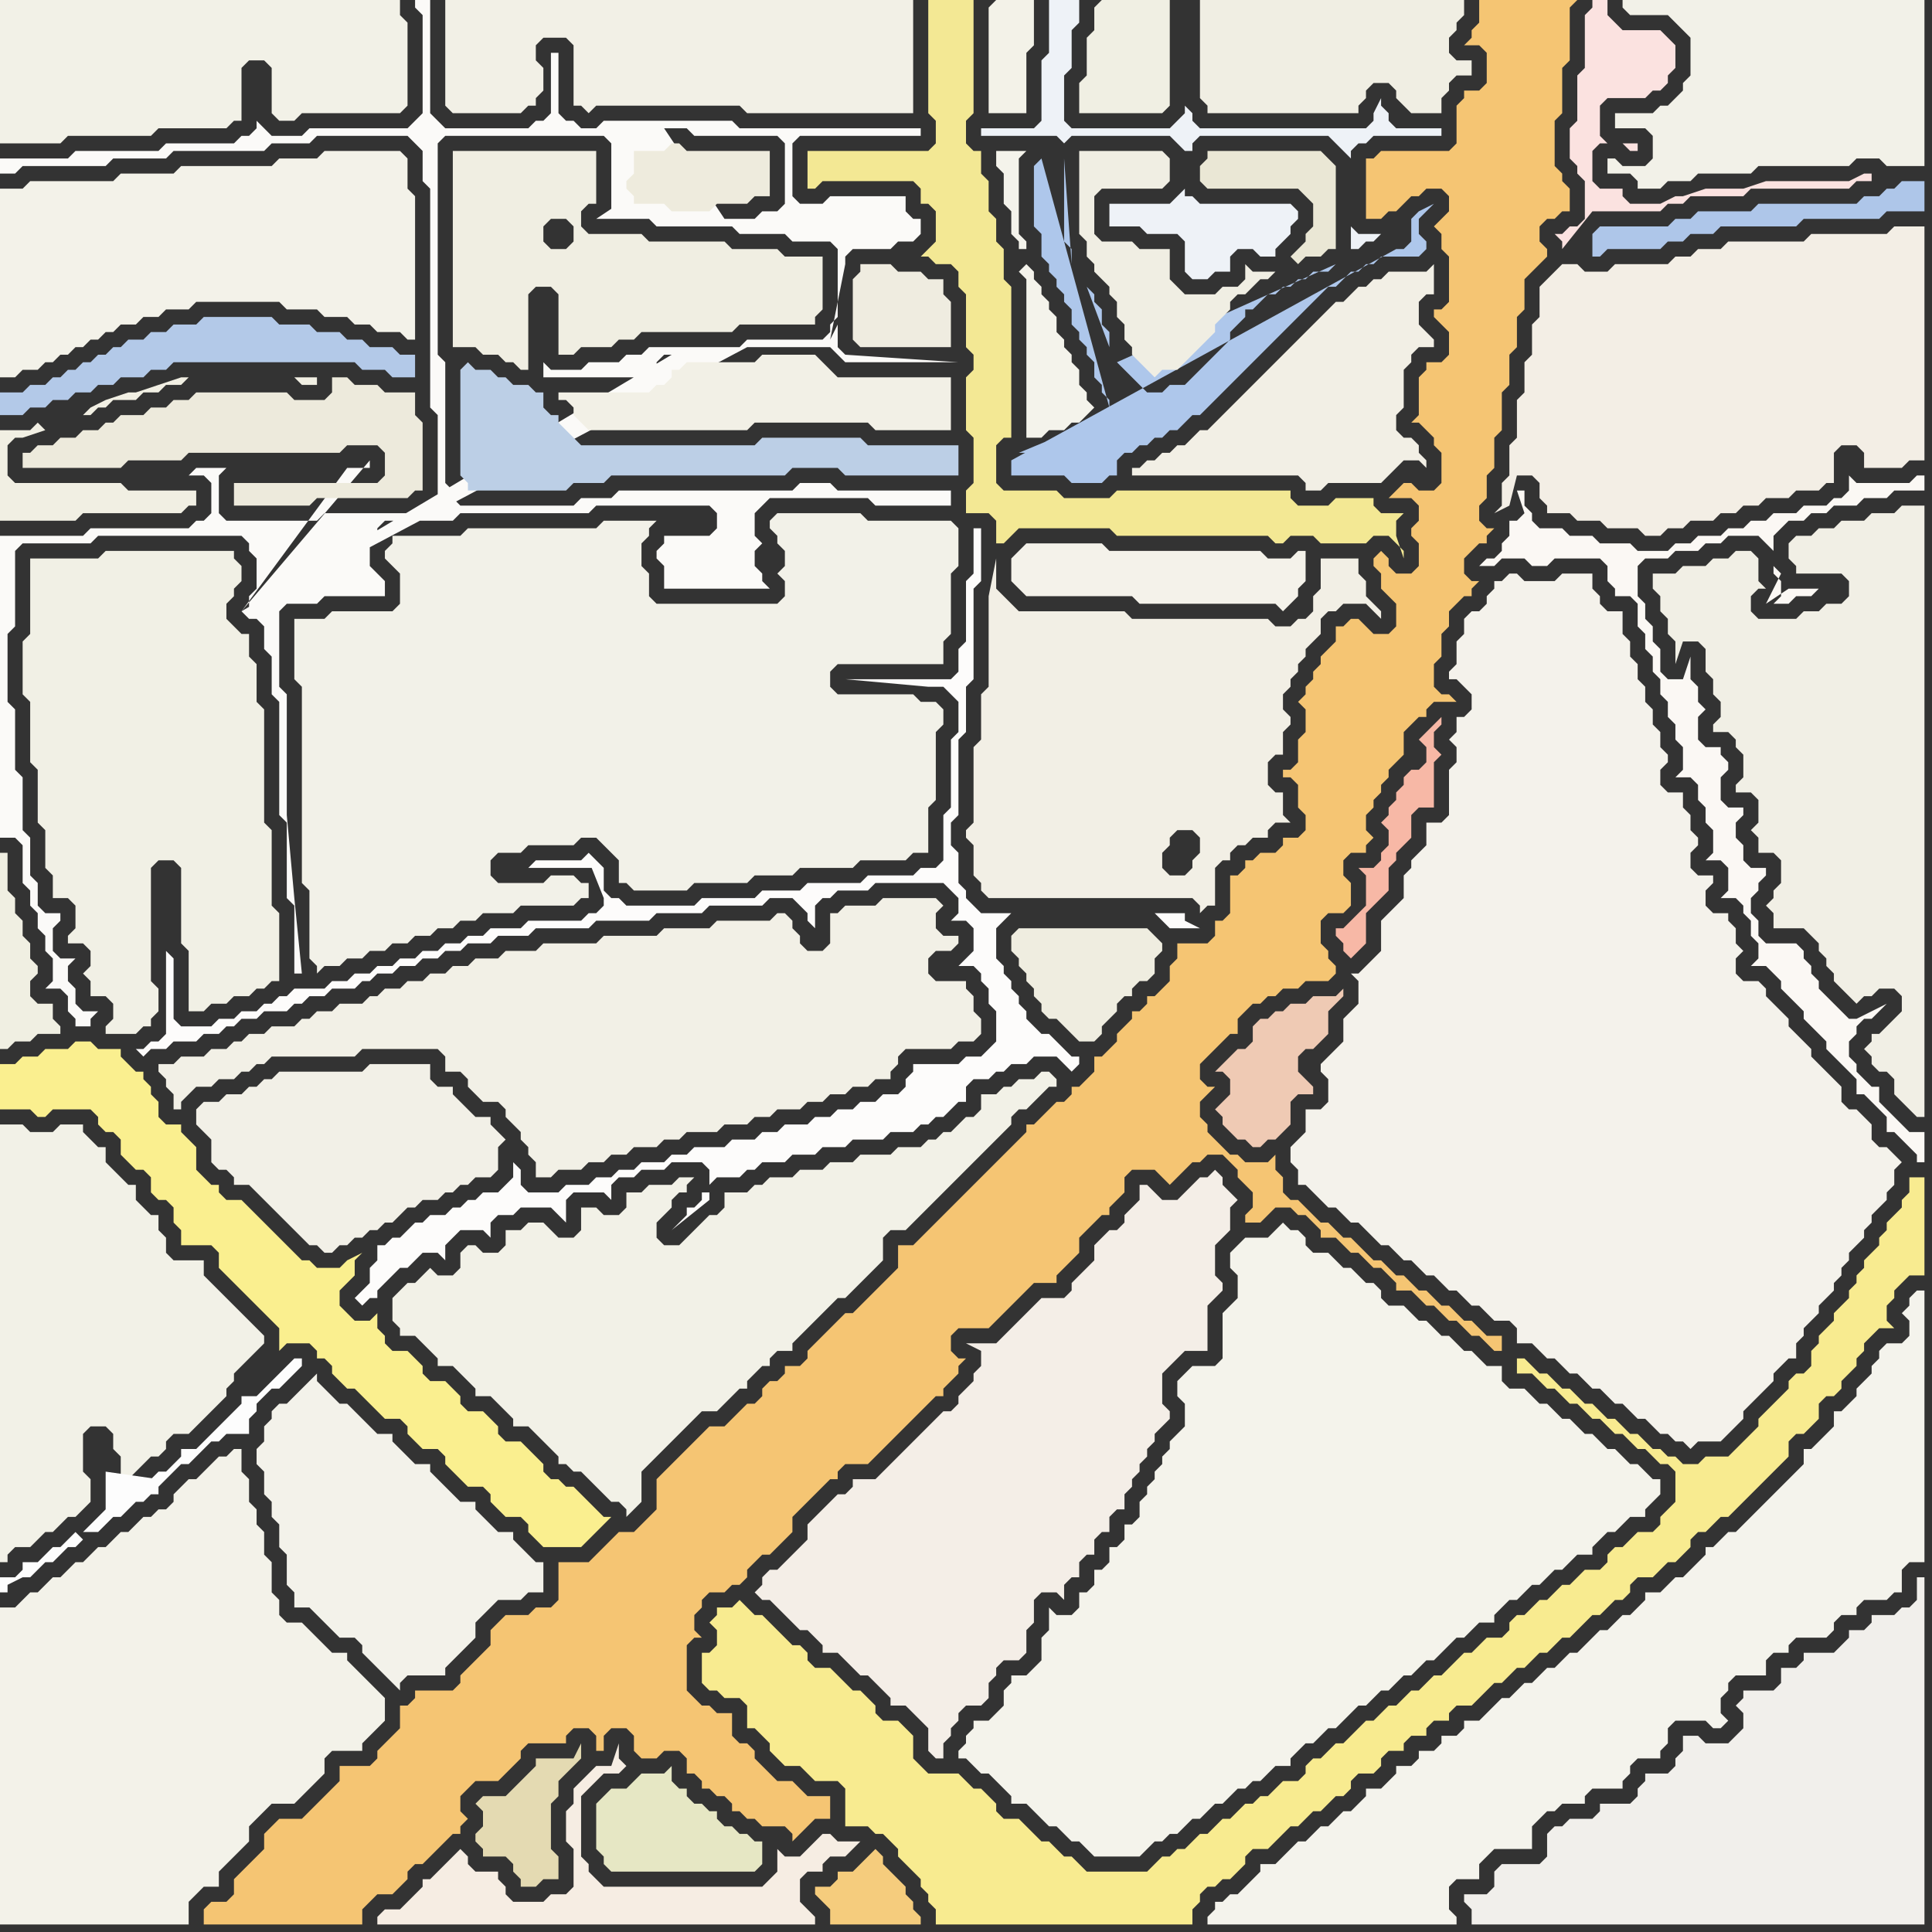 <svg width="256" height="256" xmlns="http://www.w3.org/2000/svg"><rect width="100%" height="100%" fill="#333333" stroke="none"/><script> 
var tempColor;
function hoverPath(evt){
obj = evt.target;
tempColor = obj.getAttribute("fill");
obj.setAttribute("fill","red");
//alert(tempColor);
//obj.setAttribute("stroke","red");}
function recoverPath(evt){
obj = evt.target;
obj.setAttribute("fill", tempColor);
//obj.setAttribute("stroke", tempColor);
}</script><path onmouseover="hoverPath(evt)" onmouseout="recoverPath(evt)" fill="rgb(242,241,231)" d="M  0,152l 0,55 1,0 0,-1 1,-1 2,0 1,-1 1,-1 1,0 1,-1 1,-1 1,0 1,-1 1,-1 0,-3 -1,-1 0,-5 1,-1 2,0 1,1 0,2 1,1 0,3 1,0 1,-1 0,0 1,-1 1,-1 1,0 1,-1 0,-1 1,-1 2,0 1,-1 1,-1 1,-1 1,-1 1,-1 0,-1 1,-1 0,-1 1,-1 1,-1 1,-1 1,-1 0,-1 -1,-1 -1,-1 -1,-1 -1,-1 -1,-1 -1,-1 -1,-1 -1,-1 0,-2 -4,0 -1,-1 0,-2 -1,-1 0,-2 -1,0 -1,-1 -1,-1 0,-2 -1,0 -1,-1 -1,-1 -1,-1 0,-2 -1,0 -1,-1 -1,-1 0,-1 -3,0 -1,1 -3,0 -1,-1 -3,0Z"/>
<path onmouseover="hoverPath(evt)" onmouseout="recoverPath(evt)" fill="rgb(253,252,251)" d="M  53,168l 1,0 1,-1 1,-1 2,0 1,1 0,-2 1,-1 1,-1 3,0 1,1 0,-2 1,-1 2,0 1,-1 4,0 1,1 1,1 0,-3 1,-1 4,0 1,1 0,-2 1,-1 2,0 1,-1 3,0 1,-1 4,0 1,1 0,2 1,-1 3,0 1,-1 1,0 1,-1 3,0 1,-1 3,0 1,-1 3,0 1,-1 4,0 1,-1 3,0 1,-1 1,0 1,-1 1,0 1,-1 1,-1 1,0 0,-2 1,-1 2,0 1,-1 1,0 1,-1 2,0 1,-1 3,0 2,2 1,-1 0,-1 -1,0 -1,-1 -1,-1 -1,-1 -1,0 -1,-1 -1,-1 0,-1 -1,-1 0,-1 -1,-1 0,-1 -1,-1 0,-1 -1,-1 0,-4 1,-1 1,-1 19,0 1,1 0,0 1,1 4,0 -2,-1 0,-1 -27,0 -1,-1 -1,-1 0,-1 -1,-1 0,-4 -1,-1 0,-3 1,-1 0,-10 1,-1 0,-6 1,-1 0,-12 1,-1 0,-7 -1,0 0,6 -1,1 0,8 -1,1 0,3 -1,1 -14,0 11,1 2,0 1,1 1,1 0,4 -1,1 0,9 -1,1 0,6 -1,1 -2,0 -1,1 -6,0 -1,1 -7,0 -1,1 -5,0 -1,1 -7,0 -1,1 -9,0 -1,-1 -1,0 -1,-1 0,-3 -1,-1 -1,-1 -1,1 -6,0 -1,1 9,0 -1,-1 2,5 0,1 -1,1 -1,0 -1,1 -7,0 -1,1 -4,0 -1,1 -2,0 -1,1 -2,0 -1,1 -2,0 -1,1 -2,0 -1,1 -2,0 -1,1 -2,0 -1,1 -2,0 -1,1 -4,0 -1,1 -1,0 -1,1 -1,0 -1,1 -2,0 -1,1 -2,0 -1,1 -4,0 -1,-1 0,-8 -1,-1 0,11 -1,1 -1,0 -1,1 -1,0 1,1 1,-1 2,0 1,-1 3,0 1,-1 2,0 1,-1 1,0 1,-1 2,0 1,-1 3,0 1,-1 1,0 1,-1 2,0 1,-1 3,0 1,-1 1,0 1,-1 2,0 1,-1 2,0 1,-1 2,0 1,-1 2,0 1,-1 3,0 1,-1 4,0 1,-1 7,0 1,-1 7,0 1,-1 6,0 1,-1 7,0 1,-1 3,0 1,1 1,1 0,1 1,1 0,-3 1,-1 1,0 1,-1 4,0 1,-1 9,0 1,1 1,1 0,2 -1,1 2,0 1,1 0,3 -1,1 -1,1 2,0 1,1 0,1 1,1 0,2 1,1 0,4 -1,1 -1,1 -2,0 -1,1 -6,0 0,1 -1,1 0,1 -1,1 -2,0 -1,1 -2,0 -1,1 -2,0 -1,1 -2,0 -1,1 -3,0 -1,1 -2,0 -1,1 -3,0 -1,1 -4,0 -1,1 -2,0 -1,1 -3,0 -1,1 -2,0 -1,1 -2,0 -1,1 -3,0 -1,1 -4,0 -1,-1 0,-2 -1,-1 0,2 -1,1 -1,1 -2,0 -1,1 -1,0 -1,1 -1,0 -1,1 -2,0 -1,1 -1,0 -1,1 -1,1 -1,0 -1,1 -1,0 0,2 -1,1 0,2 -1,1 -1,1 1,1 0,0 1,-1 1,0 0,-1 1,-1 2,-2 40,-10 0,1 -1,1 -1,0 0,1 -1,1 -1,1 5,-4 0,-1 -1,0 -40,10Z"/>
<path onmouseover="hoverPath(evt)" onmouseout="recoverPath(evt)" fill="rgb(244,242,235)" d="M  171,152l 0,2 1,1 0,2 1,0 1,1 1,1 1,1 1,0 1,1 1,1 1,0 1,1 1,1 1,1 1,0 1,1 1,1 1,0 1,1 1,1 1,0 1,1 1,1 1,0 1,1 1,1 1,0 1,1 1,1 2,0 1,1 0,2 2,0 1,1 1,1 1,0 1,1 1,1 1,0 1,1 1,1 1,0 1,1 1,1 1,0 1,1 1,1 1,0 1,1 1,1 1,0 1,1 1,0 1,1 1,-1 3,0 1,-1 1,-1 1,-1 0,-1 1,-1 1,-1 1,-1 1,-1 0,-1 1,-1 1,-1 1,0 0,-2 1,-1 0,-1 1,-1 1,-1 0,-1 1,-1 1,-1 0,-1 1,-1 0,-1 1,-1 0,-1 1,-1 1,-1 0,-1 1,-1 0,-1 1,-1 1,-1 0,-1 1,-1 0,-2 1,-1 -1,-1 0,0 -1,-1 -1,0 -1,-1 0,-2 -1,-1 -1,-1 -1,0 -1,-1 0,-2 -1,-1 -1,-1 -1,-1 -1,-1 0,-1 -1,-1 -1,-1 -1,-1 0,-1 -1,-1 -1,-1 -1,-1 0,-1 -1,-1 -2,0 -1,-1 0,-2 1,-1 -1,-1 0,-2 -1,-1 0,-1 -2,0 -1,-1 0,-2 1,-1 0,-1 -2,0 -1,-1 0,-2 1,-1 0,-1 -1,-1 0,-2 -1,-1 0,-2 -2,0 -1,-1 0,-2 1,-1 0,-1 -1,-1 0,-2 -1,-1 0,-2 -1,-1 0,-2 -1,-1 0,-2 -1,-1 0,-2 -1,-1 0,-3 -2,0 -1,-1 0,-1 -1,-1 0,-2 -4,0 -1,1 -4,0 -1,-1 -1,0 -1,1 -1,0 0,1 -1,1 0,1 -1,1 -1,0 -1,1 0,2 -1,1 0,3 -1,1 0,1 1,0 1,1 1,1 0,2 -1,1 -1,0 0,2 -1,1 1,1 0,2 -1,1 0,6 -1,1 -2,0 0,3 -1,1 -1,1 0,1 -1,1 0,3 -1,1 -1,1 -1,1 0,4 -1,1 -1,1 -1,1 -1,0 1,1 0,3 -1,1 -1,1 0,3 -1,1 -1,1 -1,1 0,1 1,1 0,3 -1,1 -2,0 0,3 -1,1 -1,1Z"/>
<path onmouseover="hoverPath(evt)" onmouseout="recoverPath(evt)" fill="rgb(174,198,233)" d="M  211,32l 0,2 1,0 1,-1 7,0 1,-1 2,0 1,-1 3,0 1,-1 10,0 1,-1 10,0 1,-1 5,0 0,-4 -3,0 -1,1 -1,0 -1,1 -2,0 -1,1 -13,0 -1,1 -7,0 -1,1 -2,0 -1,1 -9,0 -1,1Z"/>
<path onmouseover="hoverPath(evt)" onmouseout="recoverPath(evt)" fill="rgb(242,241,232)" d="M  219,15l -5,0 0,2 4,0 1,1 0,3 -1,1 -3,0 -1,-1 -1,0 0,2 3,0 1,1 0,1 3,0 1,-1 3,0 1,-1 7,0 1,-1 12,0 1,-1 3,0 1,1 5,0 0,-22 -40,0 0,1 1,1 5,0 1,1 1,1 1,1 0,5 -1,1 0,1 -1,1 -1,1 -1,0 -1,1Z"/>
<path onmouseover="hoverPath(evt)" onmouseout="recoverPath(evt)" fill="rgb(251,250,248)" d="M  32,81l 0,0 1,1 1,0 1,1 0,3 1,1 0,5 1,1 0,15 1,1 0,10 1,1 0,9 1,0 -1,-10 -1,-11 0,-16 -1,-1 0,-10 1,-1 4,0 1,-1 8,0 0,-2 -1,-1 0,0 -1,-1 0,-3 1,-1 0,-1 1,-1 9,0 1,-1 17,0 1,-1 15,0 1,1 0,2 -1,1 -6,0 0,1 -1,1 0,1 1,1 0,3 14,0 -1,-1 0,-1 -1,-1 0,-2 1,-1 -1,-1 0,-3 2,-2 13,0 1,1 10,0 0,-2 -15,0 -1,-1 -4,0 -1,1 -23,0 -1,1 -4,0 -1,1 -15,0 -1,-1 0,-1 -1,-1 0,-16 -1,-1 0,-28 1,-1 21,0 1,1 0,9 -1,1 6,0 1,1 10,0 1,1 6,0 1,1 5,0 1,1 0,9 -1,1 0,1 -1,1 -10,0 -1,1 -12,0 -1,1 -2,0 -1,1 -4,0 -1,1 -4,0 -1,-1 0,2 13,0 1,-1 1,0 0,-1 1,-1 1,0 -57,34 67,-35 11,0 1,1 1,1 15,0 -15,-1 -1,-1 0,-3 -1,2 2,-10 0,-1 1,-1 5,0 1,-1 2,0 1,-1 0,-2 -1,0 -1,-1 0,-2 -10,0 -1,1 -3,0 -1,-1 0,-7 1,-1 16,0 0,-1 -24,0 -1,-1 -17,0 -1,1 -2,0 -1,-1 -1,0 -1,-1 0,-8 -1,0 0,8 -1,1 -1,0 -1,1 -11,0 -1,-1 -1,-1 0,-15 -2,0 0,1 1,1 0,13 -1,1 -1,1 -13,0 -1,1 -4,0 -1,-1 -1,-1 0,1 -1,1 -1,0 -1,1 -9,0 -1,1 -11,0 -1,1 -9,0 0,2 2,0 1,-1 11,0 1,-1 7,0 1,-1 12,0 1,-1 5,0 1,-1 12,0 1,1 1,1 0,4 1,1 0,29 1,1 0,11 -1,1 -1,0 -1,1 -12,0 -1,1 -12,0 -1,-1 0,-5 1,-1 -4,0 -1,1 2,0 1,1 0,4 -1,1 -1,0 -1,1 -13,0 -1,1 -11,0 0,40 2,0 1,1 0,5 1,1 0,2 1,1 0,2 1,1 0,2 1,1 0,3 -1,1 2,0 1,1 0,2 1,1 0,1 2,0 0,-1 1,-1 -2,0 -1,-1 0,-2 -1,-1 0,-2 1,-1 -2,0 -1,-1 0,-3 1,-1 0,-1 -2,0 -1,-1 0,-3 -1,-1 0,-5 -1,-1 0,-7 -1,-1 0,-8 -1,-1 0,-9 1,-1 0,-10 1,-1 9,0 1,-1 19,0 1,1 0,1 1,1 0,4 -1,1 0,2 66,-35 -67,35 56,-64 3,0 1,1 11,0 1,1 0,8 -1,1 -2,0 -1,1 -4,0 -8,-12 -56,64 55,-63 -4,0 -1,1 0,3 5,-4 -55,63 55,-52 0,0 -5,-1 0,-1 -3,2 8,0 -55,52 14,-19 3,0 0,-1Z"/>
<path onmouseover="hoverPath(evt)" onmouseout="recoverPath(evt)" fill="rgb(188,207,230)" d="M  61,49l 0,14 1,1 0,1 13,0 1,-1 4,0 1,-1 23,0 1,-1 6,0 1,1 15,0 0,-4 -12,0 -1,-1 -13,0 -1,1 -23,0 -1,-1 -1,-1 -1,-1 0,-1 -1,0 -1,-1 0,-2 -1,0 -1,-1 -2,0 -1,-1 -1,0 -1,-1 -2,0 -1,-1 -1,1Z"/>
<path onmouseover="hoverPath(evt)" onmouseout="recoverPath(evt)" fill="rgb(243,242,232)" d="M  131,1l 0,14 5,0 0,-8 1,-1 0,-6 -5,0 -1,1Z"/>
<path onmouseover="hoverPath(evt)" onmouseout="recoverPath(evt)" fill="rgb(240,239,227)" d="M  145,1l 0,3 -1,1 0,5 -1,1 0,4 11,0 1,-1 0,-14 -9,0 -1,1Z"/>
<path onmouseover="hoverPath(evt)" onmouseout="recoverPath(evt)" fill="rgb(244,243,236)" d="M  166,249l 0,0 -1,1 -1,1 -1,0 -1,1 -1,0 0,1 -1,1 0,1 33,0 0,-1 -1,-1 0,-3 1,-1 3,0 0,-2 1,-1 1,-1 5,0 0,-3 1,-1 1,-1 1,0 1,-1 3,0 0,-1 1,-1 4,0 0,-1 1,-1 0,-1 1,-1 3,0 0,-1 1,-1 0,-2 1,-1 4,0 1,1 1,0 1,-1 0,0 -1,-1 0,-2 1,-1 0,-1 1,-1 4,0 0,-2 1,-1 2,0 0,-1 1,-1 4,0 1,-1 0,-1 1,-1 2,0 0,-1 1,-1 3,0 1,-1 1,0 0,-3 1,-1 2,0 0,-36 -1,0 -1,1 0,1 -1,1 1,1 0,2 -1,1 -2,0 -1,1 0,1 -1,1 0,1 -1,1 -1,1 0,1 -1,1 -1,1 -1,0 0,2 -1,1 -1,1 -1,1 -1,0 0,2 -1,1 -1,1 -4,4 -1,1 -1,1 -1,1 -1,0 -1,1 -1,1 -1,0 0,1 -2,2 -1,1 -1,0 -1,1 -1,1 -2,0 0,1 -1,1 -1,1 -1,0 -1,1 -1,1 -1,0 -1,1 -1,1 -1,1 -1,0 -1,1 -1,1 -1,0 -1,1 -1,1 -1,0 -1,1 -1,1 -1,0 -1,1 -1,1 -1,1 -2,0 0,1 -1,1 -2,0 0,1 -1,1 -2,0 0,1 -1,1 -2,0 0,1 -1,1 -1,1 -2,0 0,1 -1,1 -1,1 -1,0 -1,1 -1,1 -1,0 -1,1 -1,1 -1,0 -1,1 -2,2 -2,0 0,1 -1,1Z"/>
<path onmouseover="hoverPath(evt)" onmouseout="recoverPath(evt)" fill="rgb(242,240,230)" d="M  59,2l 0,12 1,1 9,0 1,-1 1,0 0,-1 1,-1 0,-3 -1,-1 0,-2 1,-1 3,0 1,1 0,8 1,0 1,1 1,-1 19,0 1,1 22,0 0,-15 -62,0Z"/>
<path onmouseover="hoverPath(evt)" onmouseout="recoverPath(evt)" fill="rgb(244,238,231)" d="M  101,210l 0,0 -1,1 1,1 1,0 1,1 1,1 1,1 1,1 1,0 1,1 1,1 0,1 2,0 1,1 1,1 1,1 1,0 1,1 1,1 1,1 0,1 2,0 1,1 1,1 1,1 0,3 1,1 1,0 0,-2 1,-1 0,-1 1,-1 0,-1 1,-1 2,0 1,-1 0,-2 1,-1 0,-1 1,-1 2,0 1,-1 0,-3 1,-1 0,-3 1,-1 2,0 1,1 0,-2 1,-1 1,0 0,-2 1,-1 1,0 0,-2 1,-1 1,0 0,-2 1,-1 1,0 0,-2 1,-1 0,-1 1,-1 0,-1 1,-1 0,-1 1,-1 0,-1 1,-1 1,-1 0,-1 -1,-1 0,-4 1,-1 2,-2 3,0 0,-6 1,-1 1,-1 0,-1 -1,-1 0,-4 2,-2 0,-3 1,-1 -1,-1 -1,-1 0,-1 -1,-1 -1,1 -1,0 -2,2 -1,1 -2,0 -1,-1 -1,-1 -1,0 0,2 -1,1 -1,1 0,1 -1,1 -1,0 -1,1 -1,1 0,2 -1,1 -1,1 -1,1 0,1 -1,1 -3,0 -1,1 -4,4 -1,1 -4,0 2,1 0,2 -1,1 0,1 -1,1 -1,1 0,1 -1,1 -1,0 -1,1 -1,1 -1,1 -1,1 -1,1 -1,1 -1,1 -1,1 -1,1 -3,0 0,1 -1,1 -1,0 -1,1 -1,1 -1,1 -1,1 0,2 -1,1 -1,1 -1,1 -1,1 -1,0 -1,1Z"/>
<path onmouseover="hoverPath(evt)" onmouseout="recoverPath(evt)" fill="rgb(242,239,229)" d="M  131,82l 0,9 -1,1 0,6 -1,1 0,10 -1,1 0,1 1,1 0,4 1,1 0,1 1,1 27,0 1,1 0,1 1,-1 1,0 0,-5 1,-1 1,0 0,-1 1,-1 1,0 1,-1 2,0 0,-1 1,-1 2,0 -1,-1 0,-3 -1,0 -1,-1 0,-3 1,-1 1,0 0,-3 1,-1 0,-1 -1,-1 0,-2 1,-1 0,-1 1,-1 0,-1 1,-1 0,-1 1,-1 1,-1 0,-2 1,-1 1,0 1,-1 3,0 1,1 1,1 0,-1 -1,-1 0,0 -1,-1 0,-2 -1,-1 0,-2 -5,0 0,4 -1,1 0,2 -1,1 -1,0 -1,1 -2,0 -1,-1 -18,0 -1,-1 -14,0 -1,-1 -1,-1 -1,-1 0,-4 -1,5 0,3 28,31 -1,1 0,1 -1,1 -2,0 -1,-1 0,-2 1,-1 0,-1 1,-1 2,0 1,1 0,2 -28,-31Z"/>
<path onmouseover="hoverPath(evt)" onmouseout="recoverPath(evt)" fill="rgb(243,242,233)" d="M  0,27l 0,23 2,0 1,-1 2,0 1,-1 1,0 1,-1 1,0 1,-1 1,0 1,-1 1,0 1,-1 1,0 1,-1 2,0 1,-1 2,0 1,-1 3,0 1,-1 11,0 1,1 4,0 1,1 3,0 1,1 2,0 1,1 3,0 1,1 1,0 0,-19 -1,-1 0,-4 -1,-1 -10,0 -1,1 -5,0 -1,1 -12,0 -1,1 -7,0 -1,1 -11,0 -1,1 -3,0Z"/>
<path onmouseover="hoverPath(evt)" onmouseout="recoverPath(evt)" fill="rgb(240,239,226)" d="M  0,123l 0,16 1,0 1,-1 2,0 1,-1 3,0 0,-1 -1,-1 0,-2 -2,0 -1,-1 0,-2 1,-1 0,-1 -1,-1 0,-2 -1,-1 0,-2 -1,-1 0,-2 -1,-1 0,-5 -1,0Z"/>
<path onmouseover="hoverPath(evt)" onmouseout="recoverPath(evt)" fill="rgb(253,253,253)" d="M  14,195l 0,5 -1,1 -1,1 -1,1 2,0 2,-2 1,0 2,-2 1,0 1,-1 1,0 0,-1 1,-1 1,-1 1,-1 1,0 1,-1 1,-1 1,-1 1,0 1,-1 3,0 0,-2 1,-1 0,-1 1,-1 1,-1 1,0 1,-1 1,-1 1,-1 0,-1 -1,0 -1,1 0,0 -1,1 -1,1 -1,1 -1,1 -2,0 0,1 -1,1 -1,1 -1,1 -1,1 -1,1 -1,1 -2,0 0,1 -1,1 -1,1 -1,0 -1,1 -1,1 -1,1 -3,0 -1,3 -1,1 6,-4 2,-2 -7,-1 -3,9 -1,-1 -1,1 0,0 -1,1 -1,0 -1,1 -1,1 -2,0 0,1 -1,1 -2,0 0,2 1,0 0,-1 2,-1 1,0 2,-2 1,0 1,-1 1,-1 1,0 1,-1 3,-9Z"/>
<path onmouseover="hoverPath(evt)" onmouseout="recoverPath(evt)" fill="rgb(244,243,235)" d="M  132,227l 0,0 -1,1 -2,0 0,1 -1,1 0,1 -1,1 0,1 1,0 1,1 1,1 1,0 1,1 1,1 1,1 0,1 2,0 1,1 2,2 1,0 1,1 1,1 1,0 1,1 1,1 6,0 1,-1 1,-1 1,0 1,-1 1,0 1,-1 1,-1 1,0 1,-1 1,-1 1,0 1,-1 1,-1 1,0 1,-1 1,0 1,-1 1,-1 2,0 0,-1 1,-1 1,-1 1,0 1,-1 1,-1 1,0 1,-1 1,-1 1,-1 1,0 1,-1 1,-1 1,0 1,-1 1,-1 1,0 1,-1 1,-1 1,0 1,-1 2,-2 1,0 1,-1 1,-1 2,0 0,-1 2,-2 1,0 2,-2 1,0 2,-2 1,0 1,-1 1,-1 2,0 0,-1 2,-2 1,0 2,-2 2,0 0,-1 1,-1 1,-1 0,-2 -1,0 -1,-1 -1,-1 -1,0 -1,-1 -1,-1 -1,0 -1,-1 -1,-1 -1,0 -1,-1 -1,-1 -1,0 -1,-1 -1,-1 -1,0 -1,-1 -1,-1 -2,0 -1,-1 0,-2 -2,0 -1,-1 -1,-1 -1,0 -1,-1 -1,-1 -1,0 -1,-1 -1,-1 -1,0 -1,-1 -1,-1 -2,0 -1,-1 0,-1 -1,-1 -1,0 -1,-1 -1,-1 -1,0 -1,-1 -1,-1 -2,0 -1,-1 0,-1 -1,-1 -1,0 -1,-1 -1,1 0,0 -1,1 -3,0 -1,1 -1,1 0,2 1,1 0,3 -1,1 -1,1 0,6 -1,1 -3,0 -1,1 -1,1 0,2 1,1 0,3 -1,1 -1,1 0,1 -1,1 0,1 -1,1 0,1 -1,1 0,1 -1,1 0,2 -1,1 -1,0 0,2 -1,1 -1,0 0,2 -1,1 -1,0 0,2 -1,1 -1,0 0,2 -1,1 -2,0 -1,-1 0,3 -1,1 0,3 -1,1 -1,1 -2,0 0,1 -1,1 0,2 -1,1Z"/>
<path onmouseover="hoverPath(evt)" onmouseout="recoverPath(evt)" fill="rgb(251,226,224)" d="M  213,19l 0,0 -1,-1 0,-4 1,-1 5,0 1,-1 1,0 1,-1 0,-1 1,-1 0,-3 -1,-1 0,0 -1,-1 -5,0 -1,-1 -1,-1 0,-2 -2,0 0,1 -1,1 0,7 -1,1 0,6 -1,1 0,4 1,1 0,1 1,1 0,5 -1,1 -1,0 -1,1 -1,0 1,1 0,1 4,-5 9,0 1,-1 2,0 1,-1 7,0 1,-1 13,0 1,-1 2,0 0,-1 -1,0 -2,1 -11,0 -3,1 -5,0 -3,1 -1,0 -2,1 -4,0 -1,-1 0,-1 -3,0 -1,-1 0,-4 1,-1 3,0 1,1 1,0 0,-1Z"/>
<path onmouseover="hoverPath(evt)" onmouseout="recoverPath(evt)" fill="rgb(241,240,229)" d="M  4,76l 0,8 -1,1 0,7 1,1 0,8 1,1 0,7 1,1 0,5 1,1 0,3 2,0 1,1 0,3 -1,1 0,1 2,0 1,1 0,2 -1,1 1,1 0,2 2,0 1,1 0,2 -1,1 0,1 4,0 1,-1 1,0 0,-1 1,-1 0,-3 -1,-1 0,-15 1,-1 2,0 1,1 0,10 1,1 0,8 2,0 1,-1 2,0 1,-1 2,0 1,-1 1,0 1,-1 1,0 0,-9 -1,-1 0,-10 -1,-1 0,-15 -1,-1 0,-5 -1,-1 0,-3 -1,0 -2,-2 0,-2 1,-1 0,-1 1,-1 0,-2 -1,-1 0,-1 -17,0 -1,1 -9,0Z"/>
<path onmouseover="hoverPath(evt)" onmouseout="recoverPath(evt)" fill="rgb(242,240,231)" d="M  27,146l 0,0 -1,1 0,2 1,1 1,1 0,3 1,1 1,0 1,1 0,1 2,0 1,1 1,1 1,1 1,1 1,1 1,1 1,1 1,1 1,0 1,1 1,0 1,-1 1,0 1,-1 1,0 1,-1 1,0 1,-1 1,0 1,-1 1,-1 1,0 1,-1 2,0 1,-1 1,0 1,-1 1,0 1,-1 2,0 1,-1 0,-3 1,-1 -1,-1 0,0 -1,-1 0,-1 -2,0 -1,-1 -1,-1 -1,-1 0,-1 -2,0 -1,-1 0,-2 -8,0 -1,1 -11,0 -1,1 -1,0 -1,1 -1,0 -1,1 -2,0 -1,1Z"/>
<path onmouseover="hoverPath(evt)" onmouseout="recoverPath(evt)" fill="rgb(245,197,115)" d="M  39,255l 9,0 0,-2 1,-1 1,-1 2,0 1,-1 1,-1 0,-1 1,-1 1,0 1,-1 1,-1 1,-1 1,-1 1,0 0,-1 1,-1 -1,-1 0,-2 1,-1 1,-1 3,0 1,-1 1,-1 1,-1 0,-1 1,-1 5,0 0,-1 1,-1 2,0 1,1 0,2 1,0 0,-2 1,-1 2,0 1,1 0,2 1,1 2,0 1,-1 2,0 1,1 0,2 1,0 1,1 0,1 1,0 1,1 1,0 1,1 0,1 1,0 1,1 1,0 1,1 3,0 1,1 0,1 1,-1 0,0 1,-1 1,-1 2,0 0,-3 -3,0 -1,-1 -1,-1 -2,0 -1,-1 -1,-1 -1,-1 0,-1 -1,-1 -1,0 -1,-1 0,-3 -2,0 -1,-1 -1,0 -1,-1 -1,-1 0,-6 1,-1 1,0 -1,-1 0,-2 1,-1 0,-1 1,-1 2,0 1,-1 1,0 1,-1 0,-1 1,-1 1,-1 1,0 1,-1 1,-1 1,-1 0,-2 1,-1 4,-4 1,0 0,-1 1,-1 3,0 1,-1 1,-1 1,-1 1,-1 1,-1 1,-1 1,-1 1,-1 1,-1 1,0 0,-1 1,-1 1,-1 0,-1 1,-1 -1,0 -1,-1 0,-2 1,-1 4,0 1,-1 1,-1 1,-1 1,-1 1,-1 1,-1 3,0 0,-1 1,-1 1,-1 1,-1 0,-2 2,-2 1,-1 1,0 0,-1 2,-2 0,-2 1,-1 3,0 1,1 1,1 3,-3 1,0 1,-1 2,0 1,1 1,1 0,1 1,1 1,1 0,2 -1,1 0,1 2,0 1,-1 0,0 1,-1 2,0 1,1 1,0 1,1 1,1 0,1 2,0 1,1 1,1 1,0 1,1 1,1 1,0 1,1 1,1 0,1 2,0 1,1 1,1 1,0 1,1 1,1 1,0 1,1 1,1 1,0 1,1 1,1 1,0 0,-2 -2,0 -1,-1 -1,-1 -1,0 -1,-1 -1,-1 -1,0 -1,-1 -1,-1 -1,0 -1,-1 -1,-1 -1,0 -1,-1 -1,-1 -1,0 -1,-1 -1,-1 -1,-1 -1,0 -1,-1 -1,-1 -1,0 -1,-1 -1,-1 -1,-1 -1,0 -1,-1 0,-2 -1,-1 0,-2 -1,1 -3,0 -1,-1 -1,0 -1,-1 -1,-1 -1,-1 0,-1 -1,-1 0,-2 1,-1 1,-1 -1,0 -1,-1 0,-2 1,-1 1,-1 1,-1 1,-1 1,0 0,-2 1,-1 1,-1 1,0 1,-1 1,0 1,-1 2,0 1,-1 3,0 1,-1 0,-1 -1,-1 0,-1 -1,-1 0,-3 1,-1 2,0 1,-1 0,-3 -1,-1 0,-2 1,-1 2,0 0,-1 1,-1 -1,-1 0,-2 1,-1 0,-1 1,-1 0,-1 1,-1 0,-1 1,-1 1,-1 0,-3 1,-1 1,-1 1,0 0,-1 1,-1 3,0 -1,-1 -1,0 -1,-1 0,-3 1,-1 0,-3 1,-1 0,-2 1,-1 1,-1 1,0 0,-1 1,-1 -1,0 -1,-1 0,-2 1,-1 1,-1 1,0 0,-1 1,-1 -1,0 -1,-1 0,-2 1,-1 0,-3 1,-1 0,-4 1,-1 0,-5 1,-1 0,-4 1,-1 0,-4 1,-1 0,-4 2,-2 1,-1 0,-1 -1,-1 0,-2 1,-1 1,0 1,-1 1,0 0,-3 -1,-1 0,-1 -1,-1 0,-6 1,-1 0,-6 1,-1 0,-7 1,-1 -13,0 0,3 -1,1 0,1 -1,1 2,0 1,1 0,4 -1,1 -2,0 0,1 -1,1 0,5 -1,1 -9,0 -1,1 -1,0 0,8 2,0 1,-1 1,0 1,-1 1,-1 1,0 1,-1 2,0 1,1 0,2 -1,1 -1,1 1,1 0,2 1,1 0,6 -1,1 -1,0 0,1 1,1 0,0 1,1 0,3 -1,1 -2,0 0,1 -1,1 0,5 -1,1 1,0 1,1 0,0 1,1 0,1 1,1 0,4 -1,1 -2,0 -1,-1 -1,0 -1,1 -1,1 3,0 1,1 0,2 -1,1 0,1 1,1 0,3 -1,1 -2,0 -1,-1 0,-1 -1,-1 -1,1 0,1 1,1 0,2 1,1 1,1 0,3 -1,1 -2,0 -1,-1 -1,-1 -1,0 -1,1 -1,0 0,2 -1,1 -1,1 0,1 -1,1 0,1 -1,1 0,1 -1,1 1,1 0,3 -1,1 0,3 -1,1 -1,0 0,1 1,0 1,1 0,3 1,1 0,2 -1,1 -2,0 0,1 -1,1 -2,0 -1,1 -1,0 0,1 -1,1 -1,0 0,5 -1,1 -1,0 0,2 -1,1 -4,0 0,2 -1,1 0,2 -1,1 -1,1 -1,0 0,1 -1,1 -1,0 0,1 -2,2 0,1 -1,1 -1,1 -1,0 0,2 -1,1 -1,1 -1,0 0,1 -1,1 -1,0 -1,1 -2,2 -1,0 0,1 -1,1 -2,2 -1,1 -4,4 -1,1 -3,3 -1,1 -1,1 -1,1 -2,0 0,3 -1,1 -4,4 -1,1 -1,0 -1,1 -2,2 -1,1 -1,1 0,1 -1,1 -2,0 0,1 -1,1 -1,0 -1,1 0,1 -1,1 -1,0 -2,2 -1,1 -2,0 -1,1 -1,1 -1,1 -1,1 -1,1 -1,1 -1,1 0,4 -1,1 -1,1 -1,1 -2,0 -1,1 -1,1 -1,1 -1,1 -4,0 0,5 -1,1 -2,0 -1,1 -3,0 -1,1 -1,1 0,2 -1,1 -1,1 -1,1 -1,1 0,1 -1,1 -5,0 0,1 -1,1 -1,0 0,3 -1,1 -1,1 -1,1 0,1 -1,1 -4,0 0,2 -1,1 -1,1 -1,1 -1,1 -1,1 -3,0 -2,2 0,2 -1,1 -1,1 -1,1 -1,1 0,2 -1,1 -2,0 -1,1 0,2Z"/>
<path onmouseover="hoverPath(evt)" onmouseout="recoverPath(evt)" fill="rgb(243,242,234)" d="M  36,188l 0,0 -1,1 0,2 -1,1 0,2 1,1 0,3 1,1 0,2 1,1 0,3 1,1 0,4 1,1 0,2 2,0 1,1 1,1 1,1 1,1 2,0 1,1 0,1 1,1 1,1 1,1 1,1 1,1 0,-1 1,-1 5,0 0,-1 1,-1 1,-1 1,-1 1,-1 0,-2 1,-1 2,-2 3,0 1,-1 2,0 0,-4 -1,0 -1,-1 -1,-1 -1,-1 0,-1 -2,0 -1,-1 -1,-1 -1,-1 0,-1 -2,0 -1,-1 -2,-2 -1,-1 0,-1 -2,0 -1,-1 -1,-1 -1,-1 0,-1 -2,0 -1,-1 -1,-1 -1,-1 -1,-1 -1,0 -1,-1 -1,-1 -1,-1 0,-1 -1,1 0,0 -1,1 -1,1 -1,1 -1,0 -1,1Z"/>
<path onmouseover="hoverPath(evt)" onmouseout="recoverPath(evt)" fill="rgb(242,241,232)" d="M  39,84l 0,6 1,1 0,26 1,1 0,9 1,1 0,1 1,-1 2,0 1,-1 2,0 1,-1 2,0 1,-1 2,0 1,-1 2,0 1,-1 2,0 1,-1 2,0 1,-1 4,0 1,-1 7,0 1,-1 1,0 0,-2 -1,0 -1,-1 -3,0 -1,1 -6,0 -1,-1 0,-2 1,-1 3,0 1,-1 6,0 1,-1 2,0 1,1 1,1 1,1 0,3 1,0 1,1 7,0 1,-1 7,0 1,-1 5,0 1,-1 7,0 1,-1 6,0 1,-1 2,0 0,-6 1,-1 0,-9 1,-1 0,-2 -1,-1 -2,0 -1,-1 -10,0 -1,-1 0,-2 1,-1 14,0 0,-3 1,-1 0,-8 1,-1 0,-5 -1,-1 -11,0 -1,-1 -11,0 -1,1 0,1 1,1 0,1 1,1 0,2 -1,1 1,1 0,2 -1,1 -16,0 -1,-1 0,-3 -1,-1 0,-3 1,-1 0,-1 1,-1 -7,0 -1,1 -17,0 -1,1 -9,0 0,1 -1,1 0,1 1,1 0,0 1,1 0,4 -1,1 -8,0 -1,1 -4,0Z"/>
<path onmouseover="hoverPath(evt)" onmouseout="recoverPath(evt)" fill="rgb(242,241,231)" d="M  53,171l 0,0 -1,1 0,3 1,1 0,1 2,0 1,1 1,1 1,1 0,1 2,0 1,1 1,1 1,1 0,1 2,0 1,1 1,1 1,1 0,1 2,0 1,1 1,1 1,1 1,1 0,1 1,0 1,1 1,0 1,1 2,2 1,1 1,0 1,1 0,1 1,-1 0,0 1,-1 0,-4 1,-1 1,-1 1,-1 1,-1 1,-1 1,-1 1,-1 1,-1 2,0 1,-1 1,-1 1,-1 1,0 0,-1 1,-1 1,-1 1,0 0,-1 1,-1 2,0 0,-1 1,-1 1,-1 1,-1 1,-1 1,-1 1,-1 1,0 2,-2 1,-1 2,-2 0,-3 1,-1 2,0 1,-1 1,-1 1,-1 1,-1 1,-1 1,-1 1,-1 1,-1 1,-1 1,-1 1,-1 1,-1 1,-1 1,-1 0,-1 1,-1 1,0 1,-1 1,-1 1,-1 1,0 0,-1 -1,-1 -1,0 -1,1 -2,0 -1,1 -1,0 -1,1 -2,0 0,2 -1,1 -1,0 -1,1 -1,1 -1,0 -1,1 -1,0 -1,1 -3,0 -1,1 -4,0 -1,1 -3,0 -1,1 -3,0 -1,1 -3,0 -1,1 -1,0 -1,1 -3,0 0,2 -1,1 -1,0 -2,2 -1,1 -1,1 -2,0 -1,-1 0,-2 1,-1 1,-1 0,-1 1,-1 1,0 0,-1 1,-1 -2,0 -1,1 -3,0 -1,1 -2,0 0,2 -1,1 -2,0 -1,-1 -2,0 0,3 -1,1 -2,0 -1,-1 -1,-1 -2,0 -1,1 -2,0 0,2 -1,1 -2,0 -1,-1 -1,0 -1,1 0,2 -1,1 -2,0 -1,-1 -1,1 -1,1 -1,0 -1,1Z"/>
<path onmouseover="hoverPath(evt)" onmouseout="recoverPath(evt)" fill="rgb(244,243,235)" d="M  135,36l 0,0 1,1 0,21 2,0 1,-1 2,0 1,-1 1,0 1,-1 1,-1 -1,-1 0,-1 -1,-1 0,-2 -1,-1 0,-1 -1,-1 0,-1 -1,-1 0,-2 -1,-1 0,-1 -1,-1 0,-1 -1,-1 0,-1 -1,-1 -1,1 0,-3 1,0 0,-1 -1,-1 0,-10 1,-1 -4,0 0,2 1,1 0,4 1,1 0,3 1,1Z"/>
<path onmouseover="hoverPath(evt)" onmouseout="recoverPath(evt)" fill="rgb(247,184,166)" d="M  178,123l -1,0 0,1 1,1 0,1 1,1 1,-1 0,0 1,-1 0,-4 1,-1 1,-1 1,-1 0,-3 1,-1 0,-1 1,-1 1,-1 0,-3 1,-1 2,0 0,-6 1,-1 -1,-1 0,-2 1,-1 0,-1 -2,2 0,0 -1,1 1,1 0,2 -1,1 -1,0 -1,1 0,1 -1,1 0,1 -1,1 0,1 -1,1 1,1 0,2 -1,1 0,1 -1,1 -2,0 1,1 0,4 -3,3 2,-1 -1,1 0,3 1,-4 -2,1Z"/>
<path onmouseover="hoverPath(evt)" onmouseout="recoverPath(evt)" fill="rgb(179,201,232)" d="M  1,52l -1,0 0,3 3,0 1,-1 2,0 1,-1 2,0 1,-1 2,0 1,-1 2,0 1,-1 3,0 1,-1 2,0 1,-1 24,0 1,1 3,0 1,1 3,0 0,-3 -2,0 -1,-1 -3,0 -1,-1 -2,0 -1,-1 -3,0 -1,-1 -4,0 -1,-1 -9,0 -1,1 -3,0 -1,1 -2,0 -1,1 -2,0 -1,1 -1,0 -1,1 -1,0 -1,1 -1,0 -1,1 -1,0 -1,1 -1,0 -1,1 -2,0 -1,1Z"/>
<path onmouseover="hoverPath(evt)" onmouseout="recoverPath(evt)" fill="rgb(243,242,233)" d="M  3,212l 0,0 -1,1 -2,0 0,42 25,0 0,-3 1,-1 1,-1 2,0 0,-2 1,-1 1,-1 1,-1 1,-1 0,-2 2,-2 1,-1 3,0 1,-1 1,-1 1,-1 1,-1 0,-2 1,-1 4,0 0,-1 1,-1 1,-1 1,-1 0,-3 -1,-1 0,0 -1,-1 -1,-1 -1,-1 -1,-1 0,-1 -2,0 -1,-1 -1,-1 -1,-1 -1,-1 -2,0 -1,-1 0,-2 -1,-1 0,-4 -1,-1 0,-3 -1,-1 0,-2 -1,-1 0,-3 -1,-1 0,-3 -1,0 -1,1 -1,0 -1,1 -1,1 -1,1 -1,0 -1,1 -1,1 0,1 -1,1 -1,0 -1,1 -1,0 -1,1 -1,1 -1,0 -1,1 -1,1 -1,0 -1,1 -1,1 -1,0 -1,1 -1,1 -1,0 -1,1 -1,1 -1,0 -1,1Z"/>
<path onmouseover="hoverPath(evt)" onmouseout="recoverPath(evt)" fill="rgb(237,234,220)" d="M  43,53l -4,0 -1,-1 -12,0 -1,1 -2,0 -1,1 -2,0 -1,1 -3,0 -1,1 -1,0 -1,1 -2,0 -1,1 -2,0 -1,1 -2,0 -1,1 -1,0 0,2 13,0 1,-1 7,0 1,-1 20,0 1,-1 4,0 1,1 0,3 -1,1 -19,0 0,3 10,0 1,-1 12,0 1,-1 1,0 0,-9 -1,-1 0,-3 -4,0 -1,-1 -3,0 -1,-1 -2,0 0,2 -1,1Z"/>
<path onmouseover="hoverPath(evt)" onmouseout="recoverPath(evt)" fill="rgb(228,218,178)" d="M  70,235l -2,2 -1,1 -3,0 -1,1 1,1 0,2 -1,1 0,1 1,1 0,1 3,0 1,1 0,1 1,1 0,1 2,0 1,-1 2,0 0,-3 -1,-1 0,-6 1,-1 0,-2 1,-1 1,-1 1,-1 0,-2 -1,2 -5,0 0,1 -1,1Z"/>
<path onmouseover="hoverPath(evt)" onmouseout="recoverPath(evt)" fill="rgb(239,236,224)" d="M  125,37l -2,0 -1,-1 -3,0 -1,-1 -4,0 0,1 -1,1 0,8 1,1 12,0 0,-6 -1,-1Z"/>
<path onmouseover="hoverPath(evt)" onmouseout="recoverPath(evt)" fill="rgb(174,199,235)" d="M  134,61l 0,2 7,0 1,1 4,0 1,-1 1,0 0,-2 1,-1 1,0 1,-1 1,0 1,-1 1,0 1,-1 1,0 1,-1 1,-1 1,0 1,-1 1,-1 1,-1 1,-1 1,-1 1,-1 1,-1 1,-1 1,-1 1,-1 1,-1 1,-1 1,-1 1,-1 1,-1 1,-1 1,-1 1,0 1,-1 1,-1 1,0 1,-1 1,0 1,-1 5,0 1,-1 0,-1 -1,-1 0,-2 1,-1 1,-1 -2,1 -1,1 0,3 -1,1 -1,0 -51,28 1,-1 4,0 1,-1 2,0 1,-1 1,0 3,-3 0,0 -12,5 -1,1 13,-7 0,-1 -1,-1 0,-1 -1,-1 0,-2 -1,-1 0,-1 -1,-1 0,-1 -1,-1 0,-2 -1,-1 0,-1 -1,-1 0,-1 -1,-1 0,-1 -1,-1 0,-3 -1,-1 0,-8 1,-1 9,33 -13,7 4,-41 0,0 -4,41 8,-26 0,-2 -1,-1 0,-11 1,14 -8,26 13,-15 0,-2 -1,-1 0,-2 -1,-1 0,-1 -1,-1 3,8 -13,15 43,-26 -1,1 -2,0 -1,1 -1,0 -1,1 -1,0 -1,1 -1,0 -1,1 -1,1 -1,0 0,1 -1,1 -1,1 0,1 -1,1 -1,1 -4,4 -2,0 -1,1 -2,0 -1,-1 -1,-1 -1,-1 -1,-1 29,-13 -43,26Z"/>
<path onmouseover="hoverPath(evt)" onmouseout="recoverPath(evt)" fill="rgb(239,237,224)" d="M  136,123l -1,0 -1,1 0,2 1,1 0,1 1,1 0,1 1,1 0,1 1,1 0,1 1,1 1,0 1,1 1,1 1,1 2,0 1,-1 0,-1 1,-1 1,-1 0,-1 1,-1 1,0 0,-1 1,-1 1,0 1,-1 0,-2 1,-1 0,-1 -1,-1 0,0 -1,-1Z"/>
<path onmouseover="hoverPath(evt)" onmouseout="recoverPath(evt)" fill="rgb(234,231,213)" d="M  174,29l 0,1 -1,1 0,1 -1,1 -1,1 1,1 1,-1 2,0 1,-1 1,0 0,-11 -1,-1 0,0 -1,-1 -15,0 0,1 -1,1 0,2 1,1 12,0 2,2Z"/>
<path onmouseover="hoverPath(evt)" onmouseout="recoverPath(evt)" fill="rgb(243,238,229)" d="M  210,36l 0,0 -1,-1 -2,0 -1,1 -1,1 -1,1 0,4 -1,1 0,4 -1,1 0,4 -1,1 0,5 -1,1 0,4 -1,1 0,3 -1,1 2,-1 0,0 1,-4 2,0 1,1 0,2 1,1 0,1 3,0 1,1 3,0 1,1 4,0 1,1 2,0 1,-1 2,0 1,-1 3,0 1,-1 2,0 1,-1 2,0 1,-1 3,0 1,-1 3,0 1,-1 1,0 0,-4 1,-1 2,0 1,1 0,2 5,0 1,-1 2,0 0,-31 -4,0 -1,1 -10,0 -1,1 -10,0 -1,1 -3,0 -1,1 -2,0 -1,1 -7,0 -1,1 -3,0 -1,-2 1,2Z"/>
<path onmouseover="hoverPath(evt)" onmouseout="recoverPath(evt)" fill="rgb(242,241,231)" d="M  33,8l 2,0 1,1 0,6 1,1 2,0 1,-1 13,0 1,-1 0,-11 -1,-1 0,-2 -53,0 0,19 8,0 1,-1 11,0 1,-1 9,0 1,-1 1,0 0,-7 1,-1Z"/>
<path onmouseover="hoverPath(evt)" onmouseout="recoverPath(evt)" fill="rgb(246,237,227)" d="M  68,255l 40,0 0,-1 -1,-1 0,0 -1,-1 0,-3 1,-1 2,0 0,-1 1,-1 2,0 1,-1 1,-1 -3,0 -1,-1 -1,0 -1,1 0,0 -1,1 -1,1 -2,0 -1,-1 0,3 -1,1 -1,1 -21,0 -1,-1 -1,-1 0,-1 -1,-1 0,-8 1,-1 1,-1 1,-1 2,0 1,-1 -1,-1 0,-2 -1,3 -2,0 -1,1 -1,1 -1,1 0,2 -1,1 0,4 1,1 0,5 -1,1 -2,0 -1,1 -4,0 -1,-1 0,-1 -1,-1 0,-1 -3,0 -1,-1 0,-1 -1,-1 -1,1 -1,1 -1,1 -1,1 -1,0 0,1 -1,1 -1,1 -1,1 -2,0 -1,1 0,1Z"/>
<path onmouseover="hoverPath(evt)" onmouseout="recoverPath(evt)" fill="rgb(242,240,230)" d="M  76,54l 0,1 1,1 1,1 21,0 1,-1 15,0 1,1 10,0 0,-7 -15,0 -1,-1 -1,-1 -1,-1 -7,0 -1,1 -9,0 -1,1 -1,0 0,1 -1,1 -1,0 -1,1 -12,0 0,1 1,0 1,1Z"/>
<path onmouseover="hoverPath(evt)" onmouseout="recoverPath(evt)" fill="rgb(240,238,226)" d="M  79,46l 2,0 1,-1 2,0 1,-1 12,0 1,-1 10,0 0,-1 1,-1 0,-7 -5,0 -1,-1 -6,0 -1,-1 -10,0 -1,-1 -7,0 -1,-1 0,-2 1,-1 1,0 0,-7 -19,0 0,26 3,0 1,1 2,0 1,1 1,0 1,1 1,0 0,-10 1,-1 2,0 1,1 0,8 2,0 1,-1 2,0 -3,-16 0,2 -1,1 -2,0 -1,-1 0,-2 1,-1 2,0 1,1 3,16Z"/>
<path onmouseover="hoverPath(evt)" onmouseout="recoverPath(evt)" fill="rgb(238,235,221)" d="M  84,22l 0,1 -1,1 0,1 1,1 0,1 4,0 1,1 5,0 1,-1 4,0 1,-1 2,0 0,-6 -11,0 -1,-1 -1,0 -1,1 -4,0Z"/>
<path onmouseover="hoverPath(evt)" onmouseout="recoverPath(evt)" fill="rgb(230,231,196)" d="M  91,238l 0,-1 -1,0 -1,-1 0,-2 -1,1 -3,0 -1,1 -1,1 -2,0 -1,1 -1,1 0,6 1,1 0,1 1,1 19,0 1,-1 0,-3 -1,0 -1,-1 -1,0 -1,-1 -1,0 -1,-1 0,-1 -1,0 -1,-1 -1,0 -1,-1Z"/>
<path onmouseover="hoverPath(evt)" onmouseout="recoverPath(evt)" fill="rgb(243,232,148)" d="M  123,14l 0,1 1,1 0,3 -1,1 -16,0 0,5 1,0 1,-1 12,0 1,1 0,2 1,0 1,1 0,4 -1,1 -1,1 1,0 1,1 2,0 1,1 0,2 1,1 0,7 1,1 0,2 -1,1 0,7 1,1 0,6 -1,1 0,3 3,0 1,1 0,3 1,0 1,-1 1,-1 12,0 1,1 20,0 1,1 1,0 1,-1 3,0 1,1 6,0 1,-1 2,0 1,1 1,1 0,1 -1,-3 0,-2 1,-1 -3,0 -1,-1 0,-1 -5,0 -1,1 -4,0 -1,-1 0,-1 -23,0 -1,1 -6,0 -1,-1 -7,0 -1,-1 0,-5 1,-1 1,0 0,-20 -1,-1 0,-4 -1,-1 0,-3 -1,-1 0,-4 -1,-1 0,-3 -1,0 -1,-1 0,-3 1,-1 0,-15 -6,0Z"/>
<path onmouseover="hoverPath(evt)" onmouseout="recoverPath(evt)" fill="rgb(242,239,229)" d="M  151,62l -1,0 0,1 22,0 1,1 0,1 2,0 1,-1 7,0 1,-1 1,-1 1,-1 2,0 1,1 0,-1 -1,-1 0,-1 -1,-1 -1,0 -1,-1 0,-2 1,-1 0,-5 1,-1 0,-1 1,-1 2,0 0,-1 -1,-1 0,0 -1,-1 0,-3 1,-1 1,0 0,-4 -1,1 -5,0 -1,1 -1,0 -1,1 -1,0 -1,1 -1,1 -1,0 -8,8 -1,1 -8,8 -1,0 -1,1 -1,1 -1,0 -1,1 -1,0 -1,1 -1,0 -1,1Z"/>
<path onmouseover="hoverPath(evt)" onmouseout="recoverPath(evt)" fill="rgb(241,239,235)" d="M  195,254l 0,1 60,0 0,-46 -1,0 0,3 -1,1 -1,0 -1,1 -3,0 0,1 -1,1 -2,0 0,1 -1,1 -1,1 -4,0 0,1 -1,1 -2,0 0,2 -1,1 -4,0 0,1 -1,1 1,1 0,2 -1,1 -1,1 -3,0 -1,-1 -2,0 0,2 -1,1 0,1 -1,1 -3,0 0,1 -1,1 0,1 -1,1 -4,0 0,1 -1,1 -3,0 -1,1 -1,0 -1,1 0,3 -1,1 -5,0 -1,1 0,2 -1,1 -3,0 0,1 1,1Z"/>
<path onmouseover="hoverPath(evt)" onmouseout="recoverPath(evt)" fill="rgb(241,239,229)" d="M  226,86l 0,3 1,1 0,2 1,1 0,2 -1,1 0,1 2,0 1,1 0,1 1,1 0,3 -1,1 0,1 2,0 1,1 0,3 -1,1 1,1 0,2 2,0 1,1 0,3 -1,1 0,1 -1,1 1,1 0,2 4,0 1,1 1,1 0,1 1,1 0,1 1,1 0,1 1,1 1,1 1,1 1,-1 1,0 1,-1 2,0 1,1 0,2 -1,1 -1,1 -1,1 -1,0 0,1 -1,1 1,1 0,1 1,1 1,0 1,1 0,2 1,1 1,1 1,1 1,0 0,-81 -3,0 -1,1 -3,0 -1,1 -3,0 -1,1 -2,0 -1,1 -2,0 -1,1 0,2 1,1 0,1 6,0 1,1 0,2 -1,1 -2,0 -1,1 -2,0 -1,1 -5,0 -1,-1 0,-2 1,-1 1,0 -1,-1 0,-3 -1,-1 -2,0 -1,1 -2,0 -1,1 -3,0 -1,1 -3,0 0,2 1,1 0,2 1,1 0,2 1,1 0,3 1,-3 2,0 1,1Z"/>
<path onmouseover="hoverPath(evt)" onmouseout="recoverPath(evt)" fill="rgb(250,239,143)" d="M  0,143l 0,4 4,0 1,1 1,0 1,-1 5,0 1,1 0,1 1,1 1,0 1,1 0,2 2,2 1,0 1,1 0,2 1,1 1,0 1,1 0,2 1,1 0,2 4,0 1,1 0,2 1,1 1,1 1,1 1,1 1,1 1,1 1,1 1,1 0,3 1,-1 3,0 1,1 0,1 1,0 1,1 0,1 1,1 1,1 1,0 1,1 1,1 1,1 1,1 2,0 1,1 0,1 1,1 1,1 2,0 1,1 0,1 1,1 1,1 1,1 2,0 1,1 0,1 1,1 1,1 2,0 1,1 0,1 1,1 1,1 5,0 3,-3 1,-1 -1,0 -1,-1 0,0 -1,-1 -1,-1 -1,-1 -1,0 -1,-1 -1,0 -1,-1 0,-1 -1,-1 -1,-1 -1,-1 -2,0 -1,-1 0,-1 -1,-1 -1,-1 -2,0 -1,-1 0,-1 -1,-1 -1,-1 -2,0 -1,-1 0,-1 -1,-1 -1,-1 -2,0 -1,-1 0,-1 -1,-1 0,-2 -1,1 -2,0 -1,-1 -1,-1 0,-2 1,-1 1,-1 0,-2 1,-1 -2,1 -1,1 -3,0 -1,-1 -1,0 -1,-1 -1,-1 -1,-1 -1,-1 -1,-1 -1,-1 -1,-1 -1,-1 -2,0 -1,-1 0,-1 -1,0 -1,-1 -1,-1 0,-3 -1,-1 -1,-1 0,-1 -2,0 -1,-1 0,-2 -1,-1 0,-1 -1,-1 0,-1 -1,0 -1,-1 -1,-1 0,-1 -3,0 -1,-1 -2,0 -1,1 -3,0 -1,1 -2,0 -1,1 -2,0Z"/>
<path onmouseover="hoverPath(evt)" onmouseout="recoverPath(evt)" fill="rgb(241,239,227)" d="M  11,55l 1,0 1,-1 1,0 1,-1 3,0 1,-1 2,0 1,-1 2,0 1,-1 14,0 1,1 2,0 0,-1 -18,0 -3,1 -3,1 -1,0 -3,1 -2,1 -1,1 -5,2 -1,-1 0,0 -1,1 -4,0 0,12 10,0 1,-1 13,0 1,-1 1,0 0,-2 -9,0 -1,-1 -14,0 -1,-1 0,-4 1,-1 1,0 3,-1 5,-2 -6,2 0,0 6,-2Z"/>
<path onmouseover="hoverPath(evt)" onmouseout="recoverPath(evt)" fill="rgb(242,240,230)" d="M  45,133l 0,0 -1,1 -2,0 -1,1 -1,0 -1,1 -3,0 -1,1 -2,0 -1,1 -1,0 -1,1 -2,0 -1,1 -3,0 -1,1 -2,0 0,1 1,1 0,1 1,1 0,2 1,0 0,-1 1,-1 1,-1 2,0 1,-1 2,0 1,-1 1,0 1,-1 1,0 1,-1 11,0 1,-1 10,0 1,1 0,2 2,0 1,1 0,1 1,1 1,1 2,0 1,1 0,1 1,1 1,1 0,1 1,1 0,1 1,1 0,2 2,0 1,-1 3,0 1,-1 2,0 1,-1 2,0 1,-1 3,0 1,-1 2,0 1,-1 4,0 1,-1 3,0 1,-1 2,0 1,-1 3,0 1,-1 2,0 1,-1 2,0 1,-1 2,0 1,-1 2,0 0,-1 1,-1 0,-1 1,-1 6,0 1,-1 2,0 1,-1 0,-2 -1,-1 0,-2 -1,-1 0,-1 -4,0 -1,-1 0,-2 1,-1 2,0 1,-1 0,-1 -2,0 -1,-1 0,-2 1,-1 -1,-1 -7,0 -1,1 -4,0 -1,1 -1,0 0,4 -1,1 -2,0 -1,-1 0,-1 -1,-1 0,-1 -1,-1 -1,0 -1,1 -7,0 -1,1 -6,0 -1,1 -7,0 -1,1 -7,0 -1,1 -4,0 -1,1 -3,0 -1,1 -2,0 -1,1 -2,0 -1,1 -2,0 -1,1 -2,0 -1,1 -1,0 -1,1Z"/>
<path onmouseover="hoverPath(evt)" onmouseout="recoverPath(evt)" fill="rgb(245,204,125)" d="M  114,247l -1,1 -2,0 0,1 -1,1 -2,0 0,1 1,1 0,0 1,1 0,2 12,0 0,-1 -1,-1 0,-1 -1,-1 0,-1 -1,-1 -1,-1 -1,-1 0,-1 -1,-1 -1,1 -1,1Z"/>
<path onmouseover="hoverPath(evt)" onmouseout="recoverPath(evt)" fill="rgb(248,235,144)" d="M  123,235l 0,0 -1,-1 -1,-1 0,-3 -1,-1 -1,-1 -2,0 -1,-1 0,-1 -1,-1 -1,-1 -1,0 -1,-1 -1,-1 -1,-1 -2,0 -1,-1 0,-1 -1,-1 -1,0 -1,-1 -1,-1 -1,-1 -1,-1 -1,0 -1,-1 -1,-1 -1,1 -2,0 0,1 -1,1 1,1 0,2 -1,1 -1,0 0,4 1,1 1,0 1,1 2,0 1,1 0,3 1,0 1,1 1,1 0,1 1,1 1,1 2,0 1,1 1,1 3,0 1,1 0,5 3,0 1,1 1,0 1,1 1,1 0,1 1,1 1,1 1,1 0,1 1,1 0,1 1,1 0,2 34,0 0,-2 1,-1 0,-1 1,-1 1,0 1,-1 1,0 1,-1 1,-1 0,-1 1,-1 2,0 2,-2 1,-1 1,0 1,-1 1,-1 1,0 1,-1 1,-1 1,0 1,-1 0,-1 1,-1 2,0 1,-1 0,-1 1,-1 2,0 0,-1 1,-1 2,0 0,-1 1,-1 2,0 0,-1 1,-1 2,0 1,-1 1,-1 1,-1 1,0 1,-1 1,-1 1,0 1,-1 1,-1 1,0 1,-1 1,-1 1,0 1,-1 1,-1 1,-1 1,0 2,-2 1,0 1,-1 0,-1 1,-1 2,0 1,-1 1,-1 1,0 1,-1 1,-1 0,-1 1,-1 1,0 1,-1 1,-1 1,0 1,-1 2,-2 1,-1 2,-2 1,-1 1,-1 0,-2 1,-1 1,0 1,-1 1,-1 0,-2 1,-1 1,0 1,-1 0,-1 1,-1 1,-1 0,-1 1,-1 0,-1 1,-1 1,-1 2,0 -1,-1 0,-2 1,-1 0,-1 1,-1 1,-1 2,0 0,-13 -2,0 0,2 -1,1 0,1 -1,1 -1,1 0,1 -1,1 0,1 -1,1 -1,1 0,1 -1,1 0,1 -1,1 0,1 -2,2 0,1 -1,1 -1,1 0,1 -1,1 0,2 -1,1 -1,0 -1,1 0,1 -1,1 -1,1 -1,1 -1,1 0,1 -1,1 -1,1 -2,2 -3,0 -1,1 -2,0 -1,-1 -1,0 -1,-1 -1,0 -1,-1 -1,-1 -1,0 -1,-1 -1,-1 -1,0 -1,-1 -1,-1 -1,0 -1,-1 -1,-1 -1,0 -1,-1 -1,-1 -1,0 -1,-1 -1,-1 -1,0 0,2 2,0 1,1 1,1 1,0 1,1 1,1 1,0 1,1 1,1 1,0 1,1 1,1 1,0 1,1 1,1 1,0 1,1 1,1 1,0 1,1 0,4 -1,1 -1,1 0,1 -1,1 -2,0 -1,1 -1,1 -1,0 -1,1 0,1 -1,1 -2,0 -1,1 -1,1 -1,0 -1,1 -1,1 -1,0 -1,1 -1,1 -1,0 -1,1 0,1 -1,1 -2,0 -2,2 -1,0 -2,2 -1,1 -1,0 -1,1 -1,1 -1,0 -1,1 -1,1 -1,0 -1,1 -1,1 -1,0 -1,1 -1,1 -1,1 -1,0 -1,1 -1,1 -1,0 -1,1 0,1 -1,1 -2,0 -1,1 -1,1 -1,0 -1,1 -1,0 -1,1 -1,1 -1,0 -1,1 -1,1 -1,0 -1,1 -1,1 -1,0 -1,1 -1,0 -1,1 -1,1 -8,0 -1,-1 -1,-1 -1,0 -1,-1 -1,-1 -1,0 -1,-1 -1,-1 -1,-1 -2,0 -1,-1 0,-1 -1,-1 -1,-1 -1,0 -2,-2Z"/>
<path onmouseover="hoverPath(evt)" onmouseout="recoverPath(evt)" fill="rgb(240,238,227)" d="M  158,39l -1,0 -1,-1 -1,-1 0,-4 -4,0 -1,-1 -4,0 -1,-1 0,-5 1,-1 8,0 1,-1 0,-3 -1,-1 -11,0 0,11 1,1 0,2 1,1 0,1 1,1 1,1 0,1 1,1 0,2 1,1 0,2 1,1 0,1 1,1 1,1 1,1 1,-1 2,0 1,-1 2,-2 1,-1 1,-1 0,-1 1,-1 1,-1 0,-1 1,-1 1,0 1,-1 1,-1 1,0 1,-1 -3,0 -1,-1 0,2 -1,1 -2,0 -1,1Z"/>
<path onmouseover="hoverPath(evt)" onmouseout="recoverPath(evt)" fill="rgb(239,202,180)" d="M  172,140l 0,0 1,-1 1,0 1,-1 1,-1 0,-3 2,-2 0,-1 -1,1 -3,0 -1,1 -2,0 -1,1 -1,0 -1,1 -1,0 -1,1 0,2 -1,1 -1,0 -1,1 -1,1 -1,1 1,0 1,1 0,2 -2,2 1,1 0,1 1,1 1,1 1,0 1,1 1,0 1,-1 1,0 1,-1 1,-1 0,-3 1,-1 2,0 0,-1 -1,-1 0,0 -1,-1Z"/>
<path onmouseover="hoverPath(evt)" onmouseout="recoverPath(evt)" fill="rgb(244,242,234)" d="M  172,79l 0,-1 1,-1 0,-4 -1,0 -1,1 -3,0 -1,-1 -20,0 -1,-1 -10,0 -1,1 -1,1 0,3 1,1 0,0 1,1 14,0 1,1 18,0 1,1 2,-2Z"/>
<path onmouseover="hoverPath(evt)" onmouseout="recoverPath(evt)" fill="rgb(238,242,247)" d="M  183,31l -3,0 -1,-1 0,3 1,0 1,-1 1,0 1,-1 -4,-10 0,-1 1,-1 1,0 1,-1 9,0 0,-1 -6,0 -1,-1 0,-1 -1,-1 0,-1 -1,2 0,1 -1,1 -22,0 -1,-1 0,-1 -1,-1 0,1 -1,1 -1,1 -13,0 -1,-1 0,-6 1,-1 0,-5 1,-1 0,-3 -4,0 0,7 -1,1 0,8 -1,1 -7,0 0,1 10,0 1,1 1,-1 13,0 1,1 1,1 1,0 0,-1 1,-1 17,0 1,1 1,1 1,1 4,10 -26,-10 0,4 -1,1 -1,1 -8,0 0,3 4,0 1,1 4,0 1,1 0,4 1,1 2,0 1,-1 2,0 0,-2 1,-1 2,0 1,1 2,0 0,-1 2,-2 0,-1 1,-1 0,-1 -1,-1 -12,0 -1,-1 -1,0 0,-5 26,10Z"/>
<path onmouseover="hoverPath(evt)" onmouseout="recoverPath(evt)" fill="rgb(240,238,227)" d="M  187,15l 4,0 0,-2 1,-1 0,-1 1,-1 2,0 0,-2 -2,0 -1,-1 0,-2 1,-1 0,-1 1,-1 0,-2 -35,0 0,13 1,1 0,1 20,0 0,-1 1,-1 0,-1 1,-1 2,0 1,1 0,1 1,1 1,1Z"/>
<path onmouseover="hoverPath(evt)" onmouseout="recoverPath(evt)" fill="rgb(251,248,244)" d="M  204,70l -1,-1 0,-1 -1,-1 0,-2 -1,0 1,3 -1,1 -1,0 0,2 -1,1 0,1 -1,1 -1,0 -1,1 2,0 1,-1 3,0 1,1 2,0 1,-1 6,0 1,1 0,2 1,1 0,1 2,0 1,1 0,3 1,1 0,2 1,1 0,2 1,1 0,2 1,1 0,2 1,1 0,2 1,1 0,3 -1,1 2,0 1,1 0,2 1,1 0,2 1,1 0,3 -1,1 2,0 1,1 0,3 -1,1 2,0 1,1 0,1 1,1 0,2 1,1 0,2 -1,1 2,0 1,1 1,1 0,1 1,1 1,1 1,1 0,1 1,1 1,1 1,1 0,1 1,1 1,1 1,1 1,1 0,2 1,0 1,1 1,1 1,1 0,2 1,0 1,1 1,1 1,1 0,1 1,0 0,-4 -2,0 -1,-1 -1,-1 -1,-1 -1,-1 0,-2 -1,0 -1,-1 -1,-1 0,-1 -1,-1 0,-2 1,-1 0,-1 1,-1 1,0 1,-1 1,-1 -2,1 -2,1 -1,0 -1,-1 -1,-1 -1,-1 -1,-1 0,-1 -1,-1 0,-1 -1,-1 0,-1 -1,-1 -4,0 -1,-1 0,-2 -1,-1 0,-2 1,-1 0,-1 1,-1 0,-1 -2,0 -1,-1 0,-2 -1,-1 0,-2 1,-1 0,-1 -2,0 -1,-1 0,-3 1,-1 0,-1 -1,-1 0,-1 -2,0 -1,-1 0,-3 1,-1 -1,-1 0,-2 -1,-1 0,-3 -1,3 -2,0 -1,-1 0,-3 -1,-1 0,-2 -1,-1 0,-2 -1,-1 0,-4 1,-1 3,0 1,-1 3,0 1,-1 2,0 1,-1 4,0 1,1 1,1 0,-2 1,-1 1,-1 2,0 1,-1 2,0 1,-1 3,0 1,-1 3,0 1,-1 4,0 0,-2 -1,0 -1,1 -7,0 -1,-1 0,2 -1,1 -1,0 -1,1 -3,0 -1,1 -3,0 -1,1 -2,0 -1,1 -2,0 -1,1 -3,0 -1,1 -2,0 -1,1 -4,0 -1,-1 -4,0 -1,-1 -3,0 -1,-1 -3,0 31,5 0,1 1,1 0,2 -1,1 2,0 1,-1 2,0 1,-1 -4,0 -3,2 2,-4 -1,-1 -31,-5Z"/>
</svg>